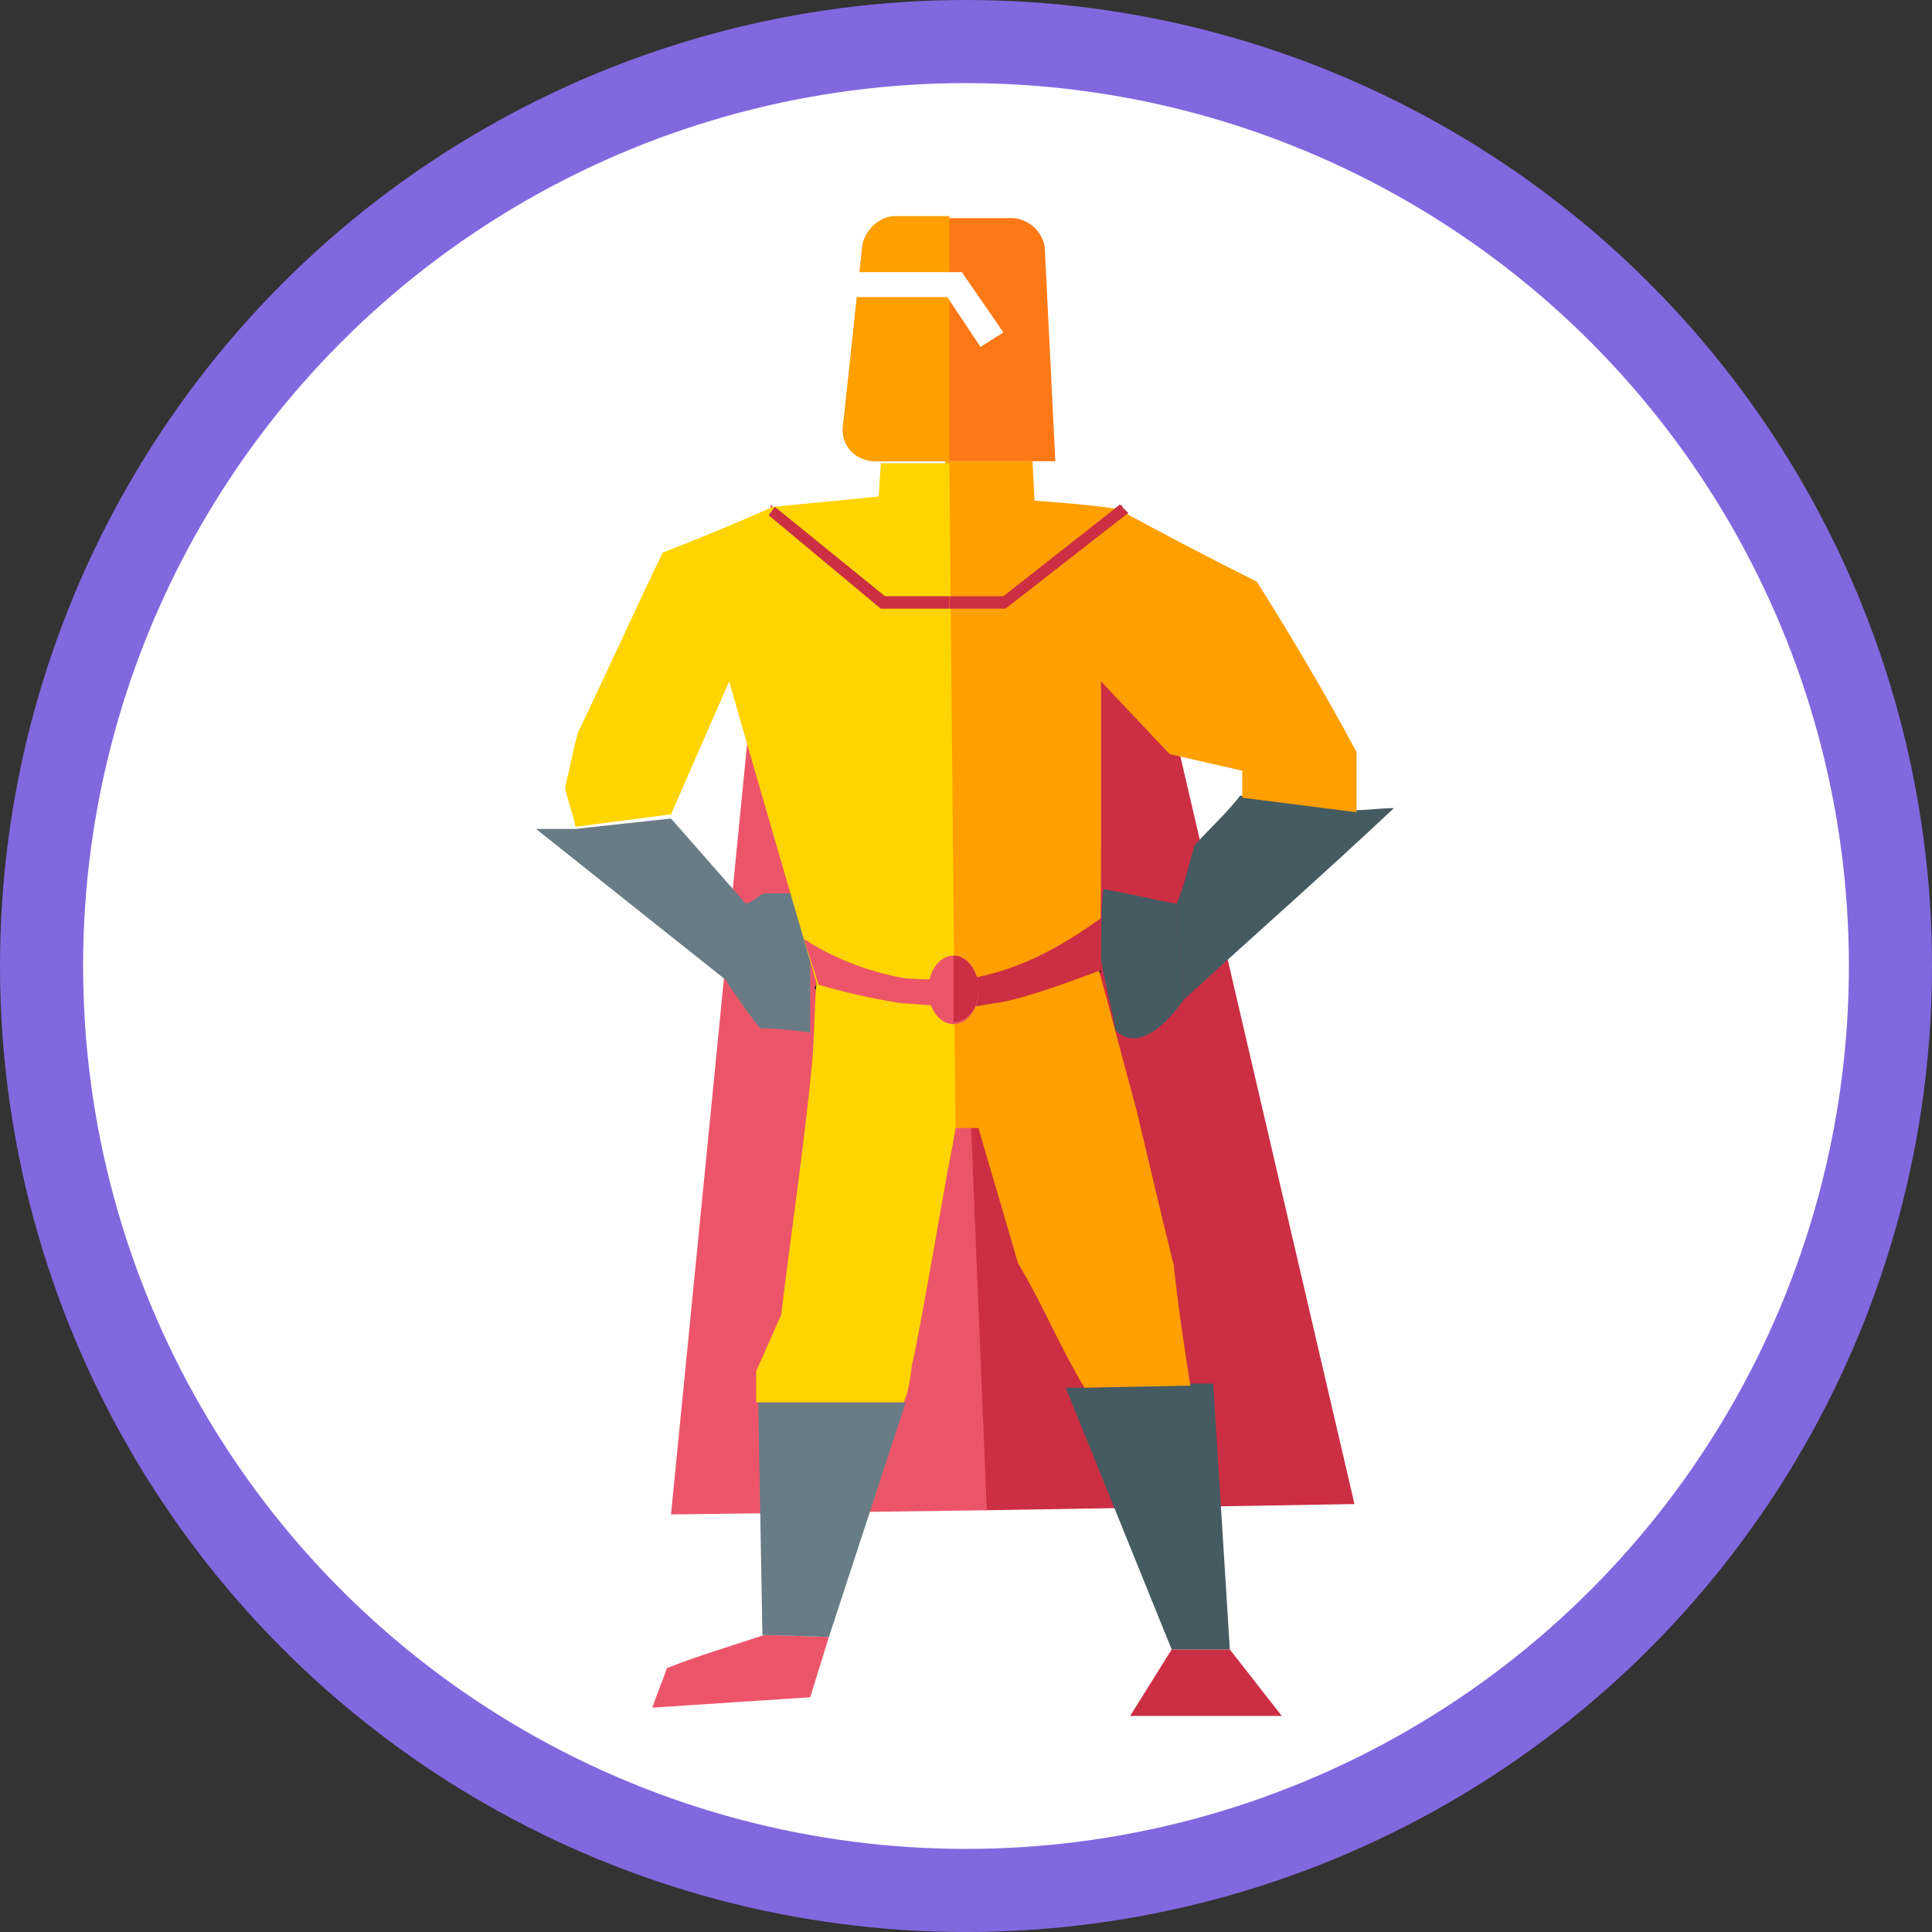 <?xml version="1.0" encoding="utf-8"?>
<!-- Generator: Adobe Illustrator 18.1.1, SVG Export Plug-In . SVG Version: 6.00 Build 0)  -->
<svg version="1.1" id="Layer_1" xmlns="http://www.w3.org/2000/svg" xmlns:xlink="http://www.w3.org/1999/xlink" x="0px" y="0px"
	 viewBox="0 0 93 93" enable-background="new 0 0 93 93" xml:space="preserve">
<rect x="0" y="0" width="93" height="93" fill="#333333" stroke="none"/>
<circle fill="#FFFFFF" stroke="#8168DF" stroke-width="4" stroke-miterlimit="10" cx="46.5" cy="46.5" r="44.5"/>
<g>
	<g>
		<g>
			<polyline fill="#CC2E43" points="47.4,72.7 65.2,72.4 54,24.3 48.1,28.8 45.6,28.8 			"/>
		</g>
		<g>
			<path fill="#EC5569" d="M45.7,28.7h-3.2c-1.8-1.4-3.6-2.9-5.4-4.4l-4.8,48.6l15.2-0.2"/>
		</g>
	</g>
	<g>
		<path fill="#EC5569" d="M39.9,78.8L39,81.7l-7.6,0.5c0.2-0.6,0.5-1.3,0.7-1.9c1.5-0.6,3.2-1.1,4.7-1.6"/>
	</g>
	<g>
		<polyline fill="#697C86" points="36.7,78.7 36.5,67.5 43.6,67.5 39.9,78.8 		"/>
	</g>
	<g>
		<polyline fill="#697C86" points="35.1,47.3 25.8,39.9 27.7,39.9 32.3,39.4 35.9,43.5 		"/>
	</g>
	<g>
		<path fill="#697C86" d="M35.9,43.5c0.4-0.1,0.6-0.4,0.9-0.5c0.5,0,1.1,0,1.5,0c0.2,0.4,0.5,0.7,0.7,1.1c0,1.9,0,3.8,0,5.6
			c-0.8-0.1-1.5-0.2-2.4-0.2c-0.6-0.7-1.1-1.5-1.6-2.2"/>
	</g>
	<g>
		<polyline fill="#CC2E43" points="59.2,79.4 61.7,82.6 54.4,82.6 56.4,79.4 		"/>
	</g>
	<g>
		<polyline fill="#465A61" points="56.4,79.4 51.3,66.8 52.5,66.8 57.3,66.6 58.4,66.6 59.2,79.4 		"/>
	</g>
	<g>
		<path fill="#231F20" d="M45.2,48.7c-3.5,0-5.9-1.1-6-1.1l0.2-0.5c0.1,0,6.4,2.8,13.4-0.8l0.2,0.5C50.1,48.3,47.4,48.7,45.2,48.7z"
			/>
	</g>
	<g>
		<polygon points="48.4,29.3 42.5,29.3 39.6,27.3 39.8,26.8 42.6,28.7 48.3,28.7 53.9,24.3 54.3,24.7 		"/>
	</g>
	<g>
		<path fill="#465A61" d="M57,48.1c0,0-1.9,2.9-3.3,1.5c-0.2-1.2-0.5-2.2-0.7-3.4c0-1.2,0-2.2,0.1-3.4c1.2,0.2,2.4,0.5,3.5,0.7"/>
	</g>
	<g>
		<path fill="#465A61" d="M56.6,43.6c0.4-0.9,0.6-1.9,0.9-2.9c0.7-0.8,1.5-1.5,2.2-2.4l5.5,0.7c0.6,0,1.3-0.1,1.9-0.1
			C63.8,42,60.4,45,57,48.1"/>
	</g>
	<g>
		<path fill="#FF7816" d="M42.1,22.2h8.7l-0.5-10.1c0-0.9-0.8-1.6-1.6-1.6h-5.6c-0.8,0-1.6,0.7-1.6,1.5l-0.9,8.4
			C40.4,21.4,41.2,22.2,42.1,22.2z"/>
	</g>
	<g>
		<path fill="#FF9F00" d="M45.7,10.5v11.7h-3.5c-1.1,0-1.8-0.8-1.6-1.9l0.9-8.4c0.1-0.8,0.8-1.5,1.6-1.5h2.6V10.5z"/>
	</g>
	<g>
		<polygon fill="#FFFFFF" points="47.2,16.7 45.6,14.3 41.2,14.3 41.2,13.1 46.3,13.1 48.3,16 		"/>
	</g>
	<g>
		<polygon fill="#CC2E43" points="48.4,29.3 45.7,29.3 45.7,28.7 48.3,28.7 53.9,24.3 54.3,24.7 		"/>
	</g>
	<g>
		<polygon fill="#EC5569" points="45.7,29.3 42.5,29.3 39.6,27.3 39.8,26.8 42.6,28.7 45.7,28.7 		"/>
	</g>
	<g>
		<g>
			<path fill="#FF9F00" d="M65.3,36.2v2.9l-5.5-0.7v-1.3l-3.5-0.8L53,32.8c0,2.6,0,5.2,0,7.9c0,2,0,4-0.1,6c0.6,2.2,1.2,4.5,1.8,6.7
				c0.6,2.5,1.2,5.1,1.8,7.5c0.2,1.9,0.5,3.9,0.8,5.8l-5.1,0.1c-1.2-2-2-4-3.2-6c-0.6-2.1-1.3-4.4-1.9-6.5h-1.2l-0.4-32.1h4.2
				l0.1,1.9c1.3,0.1,2.7,0.2,4,0.4c2.2,1.2,4.5,2.4,6.7,3.5C62.2,30.7,63.8,33.4,65.3,36.2z"/>
		</g>
		<g>
			<path fill="#FFD400" d="M46,54.3c-0.2,1.2-0.4,2.1-0.5,2.7c-0.8,4.6-1.4,7.9-1.6,8.7c-0.1,0.8-0.2,1.4-0.4,1.8h-7.1V66
				c0.4-0.9,0.8-1.8,1.2-2.7c0.5-4.1,1.1-8.1,1.5-12.2c0.1-1.3,0.1-2.5,0.2-3.8c-1.4-4.8-2.8-9.6-4.2-14.5l-2.8,6.4l-4.6,0.6
				c-0.1-0.6-0.4-1.3-0.5-1.9c0.2-0.8,0.4-1.8,0.6-2.6c1.4-2.9,2.7-5.8,4.1-8.7c1.8-0.7,3.5-1.4,5.3-2.2l5.1-0.5l0.1-1.6h3.3
				L46,54.3z"/>
		</g>
	</g>
	<g>
		<polygon fill="#CC2E43" points="48.4,29.3 45.7,29.3 45.7,28.7 48.3,28.7 53.9,24.3 54.3,24.7 		"/>
	</g>
	<g>
		<polygon fill="#CC2E43" points="45.7,29.3 42.4,29.3 37,24.8 37.3,24.4 42.6,28.7 45.7,28.7 		"/>
	</g>
	<g>
		<g>
			<path fill="#EC5569" d="M45.9,48.4c-0.4,0-0.6,0-0.6,0c-0.8,0-1.4-0.1-1.8-0.1c-0.8-0.1-2.4-0.4-4.1-0.9
				c-0.2-0.7-0.5-1.5-0.7-2.2c0.9,0.6,2.6,1.5,4.9,1.9c0.2,0,1.2,0.1,2.2,0L45.9,48.4z"/>
		</g>
		<g>
			<path fill="#CC2E43" d="M53,44.2c0,0.8,0,1.6,0,2.5c-2.4,0.9-4.2,1.5-5.2,1.6c-0.9,0.2-1.9,0.2-1.9,0.2v-1.3
				C49.2,46.9,51.7,45.1,53,44.2z"/>
		</g>
	</g>
	<g>
		<ellipse fill="#EC5569" cx="45.9" cy="47.7" rx="1.2" ry="1.6"/>
	</g>
	<g>
		<g>
			<g>
				<ellipse fill="#EC5569" cx="45.9" cy="47.6" rx="1.2" ry="1.6"/>
			</g>
			<g>
				<path fill="#CC2E43" d="M45.9,46c0.6,0,1.2,0.7,1.2,1.6s-0.5,1.6-1.2,1.6"/>
			</g>
		</g>
	</g>
</g>
</svg>
